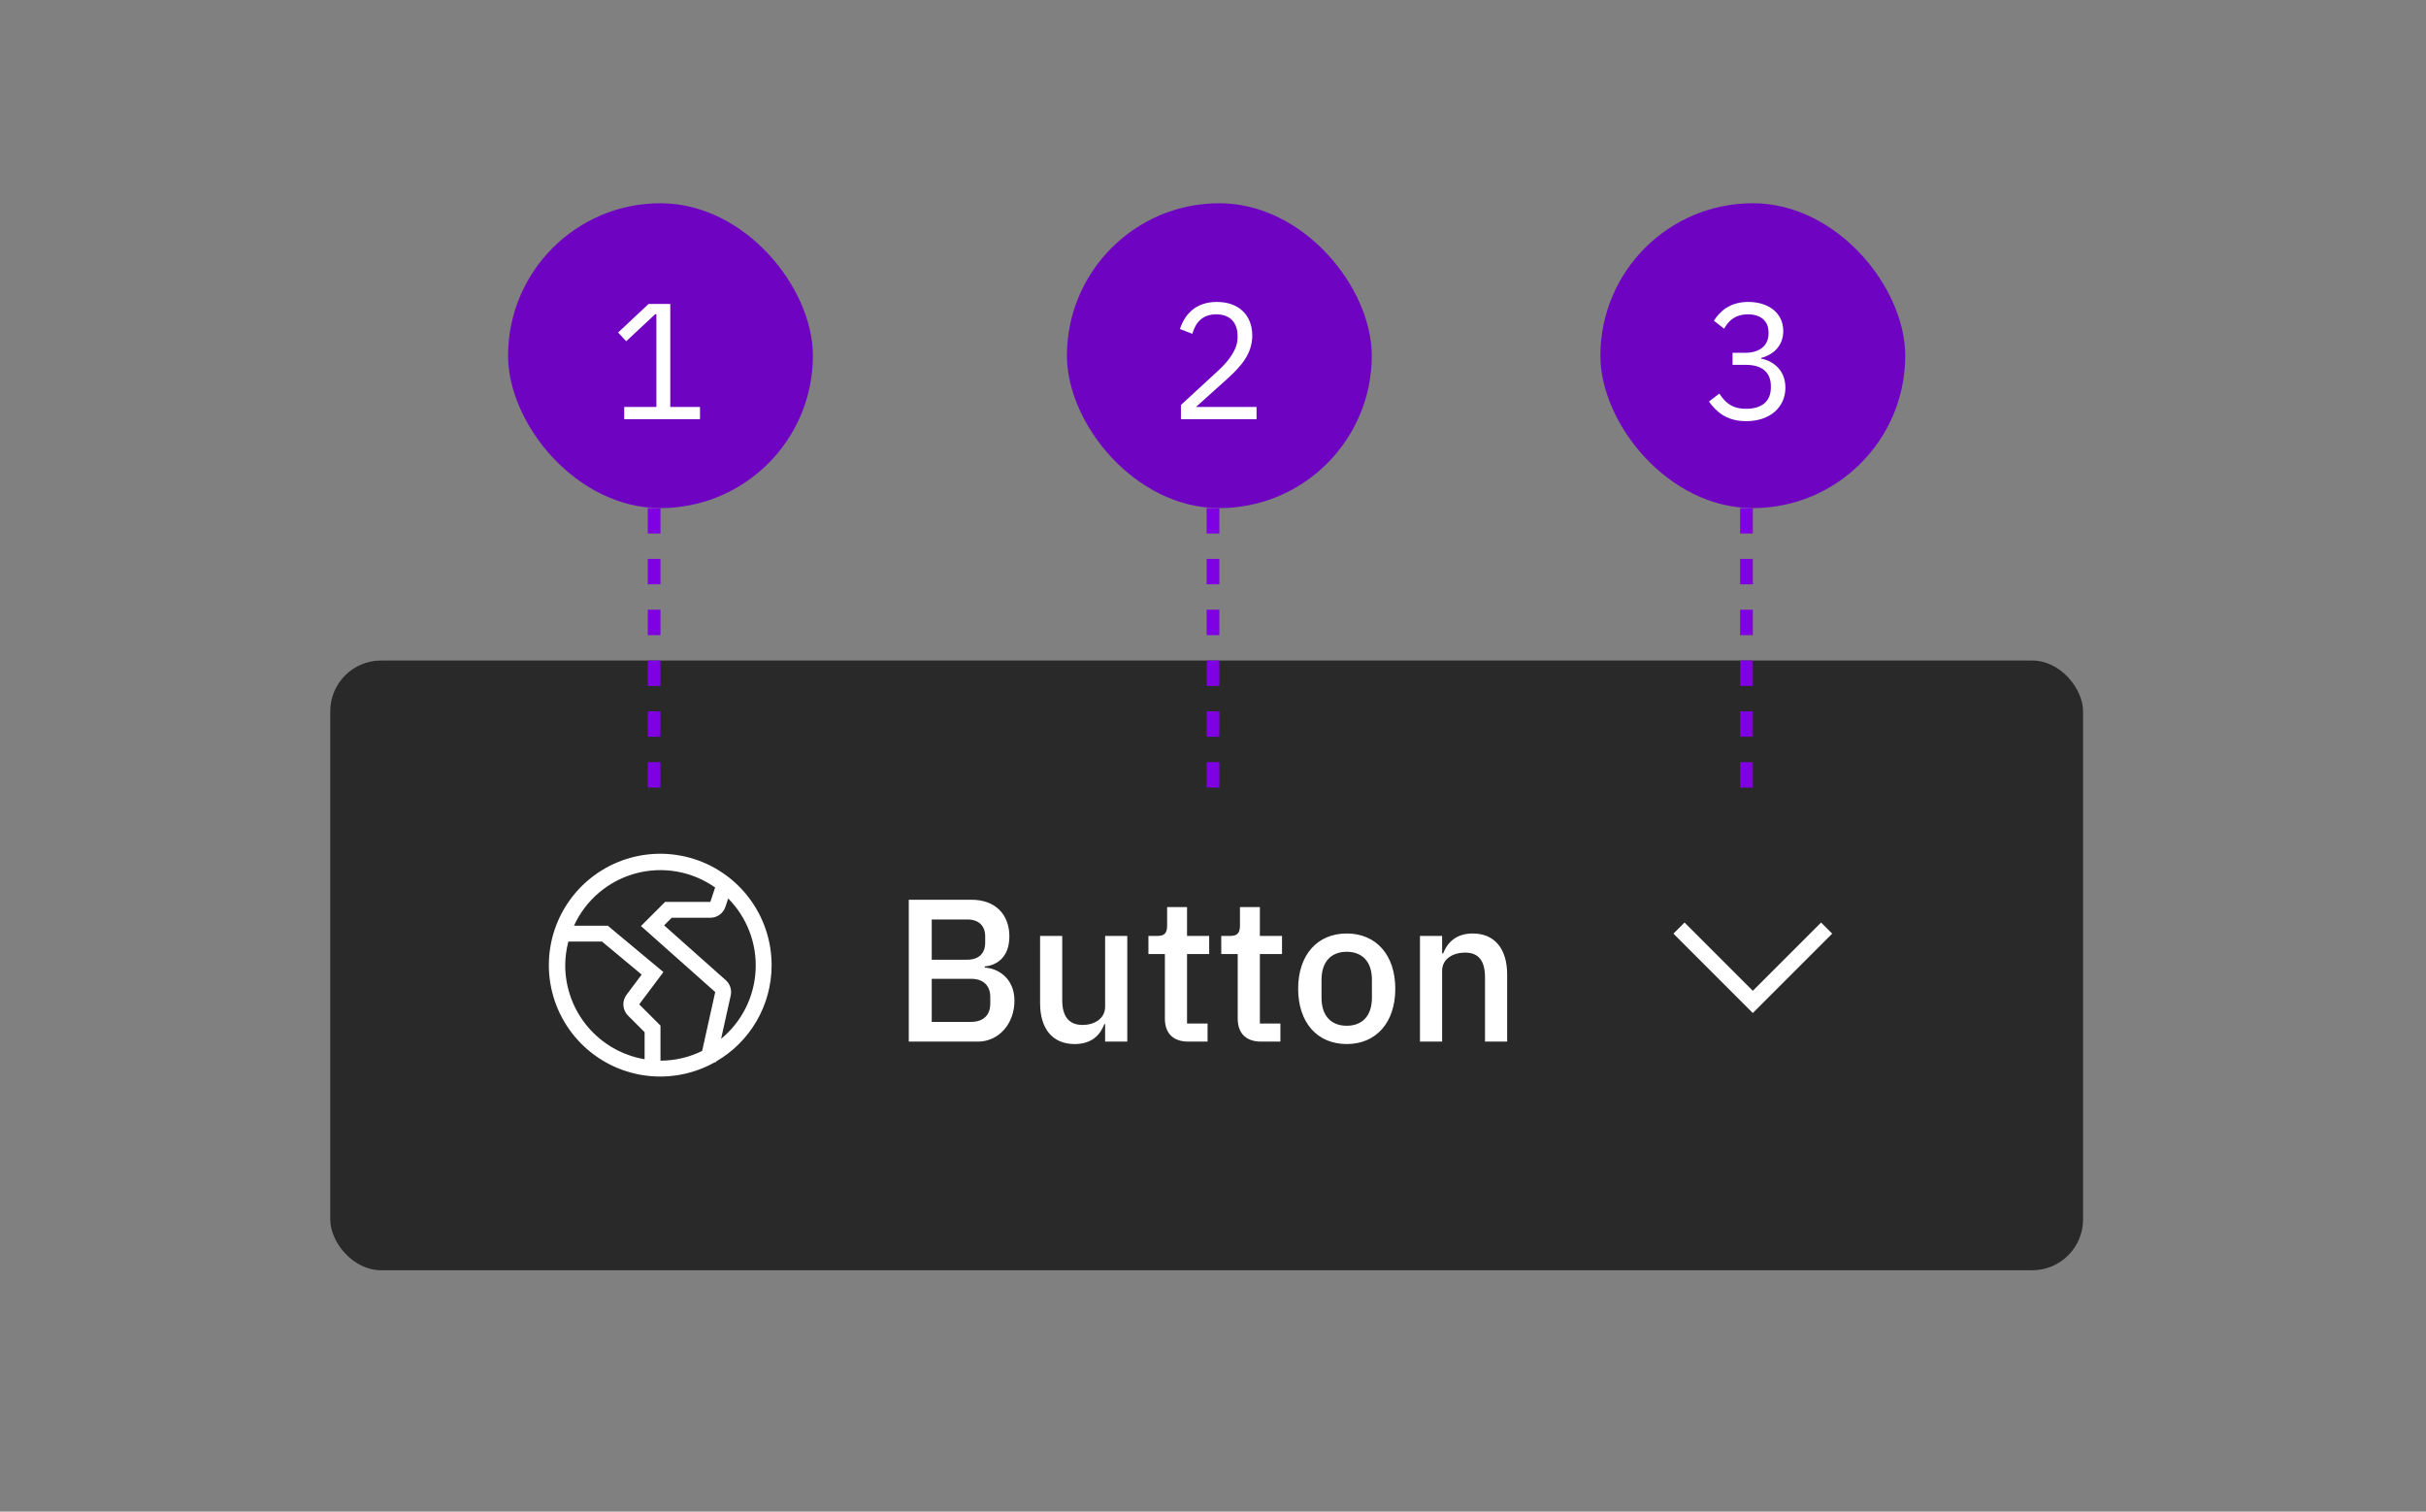 <svg width="191" height="119" viewBox="0 0 191 119" fill="none" xmlns="http://www.w3.org/2000/svg">
<rect x="0" y="0" width="191" height="119" fill="#808080" stroke="none"/>
<rect x="26" y="52" width="138" height="48" rx="4" fill="#292929"/>
<path d="M60.75 76C60.754 74.072 60.123 72.197 58.955 70.664C57.786 69.131 56.145 68.026 54.286 67.519C52.426 67.013 50.451 67.133 48.667 67.861C46.882 68.589 45.387 69.885 44.413 71.549C43.439 73.212 43.04 75.15 43.278 77.062C43.516 78.975 44.377 80.756 45.729 82.13C47.081 83.504 48.847 84.395 50.756 84.664C52.664 84.933 54.608 84.566 56.288 83.62L56.36 83.635L56.376 83.566C57.704 82.799 58.808 81.696 59.575 80.368C60.343 79.04 60.748 77.534 60.75 76V76ZM44.5 76C44.502 75.367 44.585 74.737 44.747 74.125H47.399L50.519 76.725L49.325 78.316C49.146 78.557 49.059 78.855 49.08 79.154C49.102 79.454 49.23 79.737 49.441 79.95L50.75 81.259V83.387C49.004 83.091 47.419 82.187 46.276 80.835C45.132 79.483 44.503 77.771 44.5 76V76ZM50.325 79.066L52.231 76.525L47.851 72.875H45.191C45.647 71.875 46.318 70.987 47.156 70.276C47.994 69.565 48.979 69.047 50.04 68.76C51.101 68.472 52.212 68.423 53.295 68.614C54.377 68.805 55.404 69.233 56.302 69.867L55.925 71H52.366L50.464 72.902L56.31 78.098L55.28 82.734C54.26 83.237 53.138 83.499 52 83.5V80.741L50.325 79.066ZM56.772 81.781L57.53 78.369C57.578 78.152 57.568 77.925 57.499 77.714C57.431 77.502 57.307 77.312 57.141 77.164L52.286 72.848L52.884 72.25H55.925C56.187 72.25 56.443 72.168 56.656 72.014C56.869 71.861 57.028 71.644 57.111 71.395L57.331 70.733C58.064 71.472 58.635 72.356 59.006 73.329C59.378 74.301 59.543 75.341 59.49 76.38C59.438 77.42 59.169 78.438 58.701 79.368C58.233 80.298 57.576 81.12 56.772 81.781H56.772Z" fill="white"/>
<path d="M71.548 82H76.988C78.636 82 79.868 80.592 79.868 78.784C79.868 76.912 78.444 76.208 77.532 76.176V76.08C78.444 76 79.468 75.392 79.468 73.712C79.468 71.968 78.332 70.832 76.492 70.832H71.548V82ZM73.356 77.056H76.46C77.388 77.056 77.964 77.568 77.964 78.48V79.024C77.964 79.936 77.388 80.448 76.46 80.448H73.356V77.056ZM73.356 72.384H76.156C77.036 72.384 77.564 72.864 77.564 73.712V74.224C77.564 75.072 77.036 75.552 76.156 75.552H73.356V72.384ZM87.007 82H88.751V73.68H87.007V79.248C87.007 80.224 86.127 80.688 85.231 80.688C84.159 80.688 83.631 80.016 83.631 78.752V73.68H81.887V78.976C81.887 81.024 82.895 82.192 84.607 82.192C85.983 82.192 86.639 81.44 86.943 80.624H87.007V82ZM95.072 82V80.576H93.456V75.104H95.2V73.68H93.456V71.408H91.888V72.864C91.888 73.44 91.696 73.68 91.12 73.68H90.416V75.104H91.712V80.192C91.712 81.328 92.352 82 93.552 82H95.072ZM100.806 82V80.576H99.19V75.104H100.934V73.68H99.19V71.408H97.622V72.864C97.622 73.44 97.43 73.68 96.854 73.68H96.15V75.104H97.446V80.192C97.446 81.328 98.086 82 99.286 82H100.806ZM106.028 82.192C108.348 82.192 109.852 80.496 109.852 77.84C109.852 75.184 108.348 73.488 106.028 73.488C103.708 73.488 102.204 75.184 102.204 77.84C102.204 80.496 103.708 82.192 106.028 82.192ZM106.028 80.752C104.844 80.752 104.044 80.016 104.044 78.544V77.136C104.044 75.664 104.844 74.928 106.028 74.928C107.212 74.928 108.012 75.664 108.012 77.136V78.544C108.012 80.016 107.212 80.752 106.028 80.752ZM113.539 82V76.432C113.539 75.456 114.435 74.992 115.347 74.992C116.419 74.992 116.915 75.648 116.915 76.944V82H118.659V76.72C118.659 74.672 117.651 73.488 115.955 73.488C114.675 73.488 113.971 74.16 113.619 75.056H113.539V73.68H111.795V82H113.539Z" fill="white"/>
<path d="M138 79.75L131.75 73.5L132.625 72.625L138 78L143.375 72.625L144.25 73.5L138 79.75Z" fill="white"/>
<rect x="40" y="16" width="24" height="24" rx="12" fill="#6E04C1"/>
<path d="M55.111 33V32.038H52.771V23.926H51.068L48.663 26.175L49.3 26.864L51.588 24.732H51.679V32.038H49.144V33H55.111Z" fill="white"/>
<line x1="51.5" y1="40" x2="51.5" y2="64" stroke="#8000E4" stroke-dasharray="2 2"/>
<rect x="126" y="16" width="24" height="24" rx="12" fill="#6E04C1"/>
<path d="M136.405 27.774V28.723H137.471C138.745 28.723 139.421 29.334 139.421 30.4V30.504C139.421 31.57 138.745 32.181 137.471 32.181C136.366 32.181 135.833 31.7 135.365 30.985L134.546 31.609C135.105 32.389 135.911 33.156 137.484 33.156C139.33 33.156 140.565 32.077 140.565 30.517C140.565 29.152 139.629 28.424 138.654 28.229V28.177C139.616 27.93 140.396 27.228 140.396 26.058C140.396 24.589 139.174 23.77 137.64 23.77C136.184 23.77 135.391 24.524 134.936 25.252L135.742 25.876C136.119 25.187 136.678 24.745 137.614 24.745C138.576 24.745 139.239 25.226 139.239 26.175V26.266C139.239 27.137 138.615 27.774 137.393 27.774H136.405Z" fill="white"/>
<line x1="137.5" y1="40" x2="137.5" y2="64" stroke="#8000E4" stroke-dasharray="2 2"/>
<rect x="84" y="16" width="24" height="24" rx="12" fill="#6E04C1"/>
<path d="M98.929 32.038H94.158L96.602 29.841C97.759 28.801 98.591 27.813 98.591 26.409C98.591 24.862 97.577 23.77 95.809 23.77C94.054 23.77 93.248 24.836 92.897 25.902L93.872 26.279C94.119 25.421 94.639 24.745 95.757 24.745C96.875 24.745 97.434 25.434 97.434 26.435V26.591C97.434 27.462 96.784 28.372 95.939 29.152L92.975 31.882V33H98.929V32.038Z" fill="white"/>
<line x1="95.5" y1="40" x2="95.5" y2="64" stroke="#8000E4" stroke-dasharray="2 2"/>
</svg>
